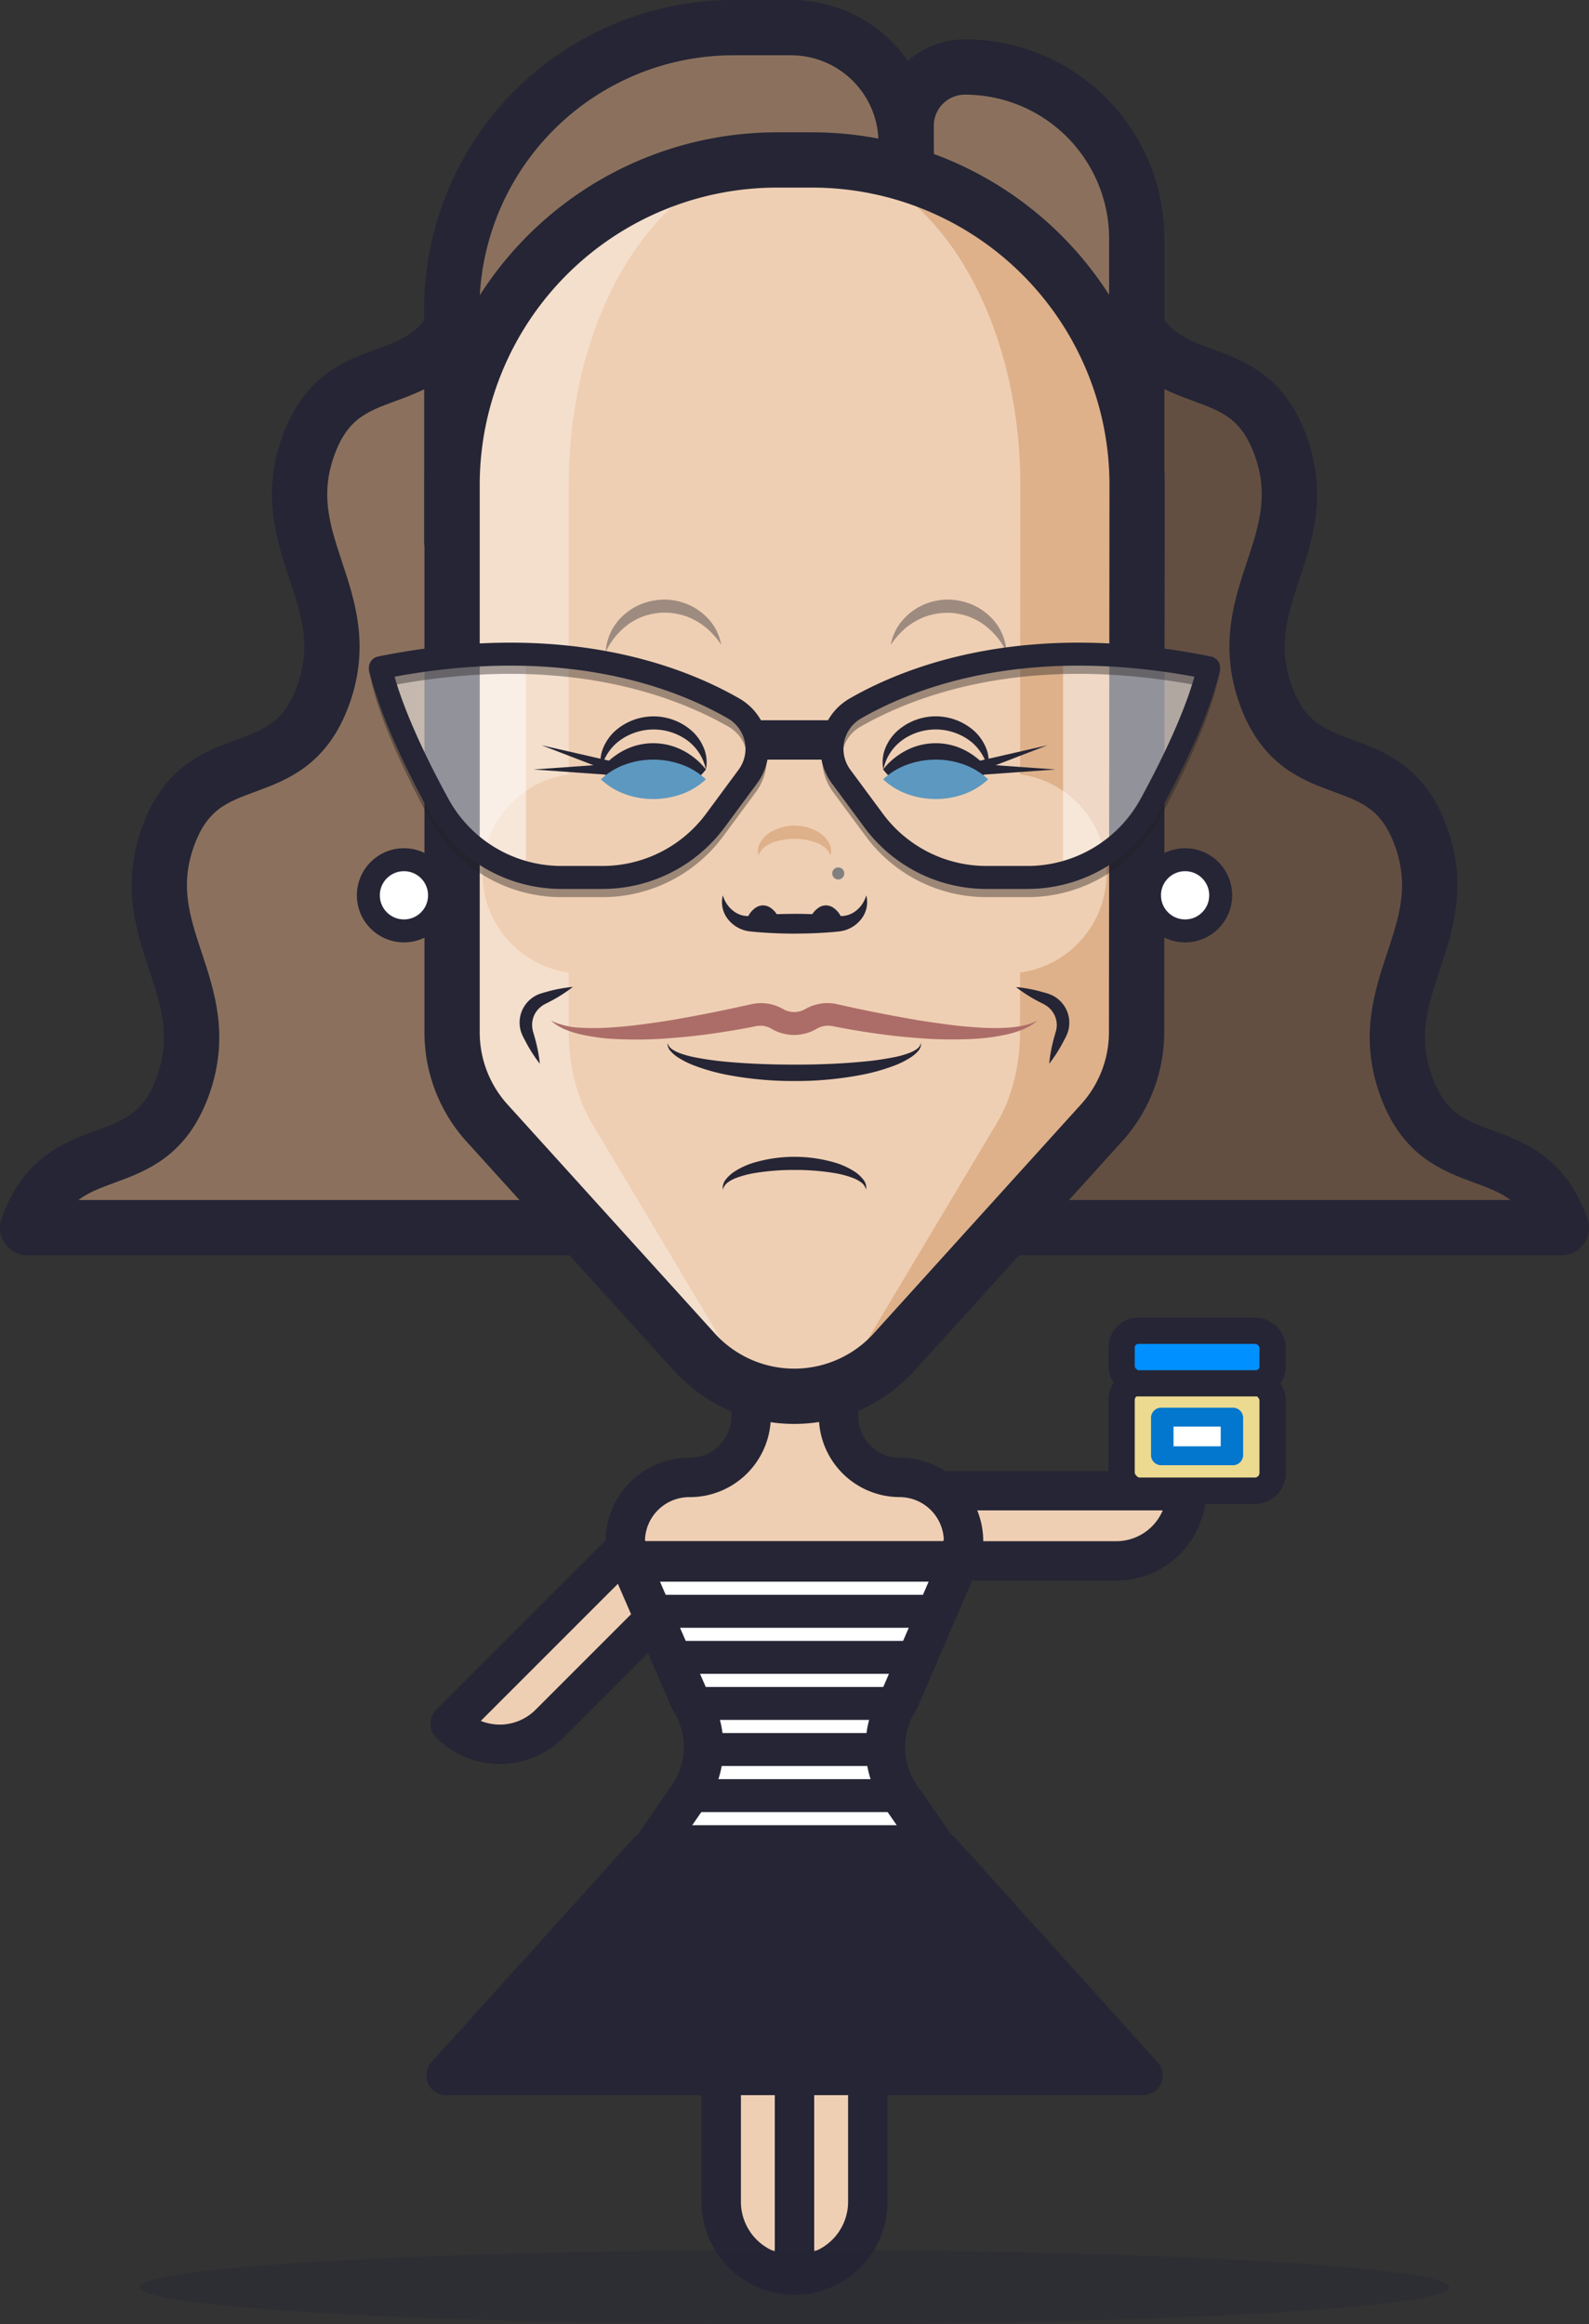 <svg xmlns="http://www.w3.org/2000/svg" xmlns:xlink="http://www.w3.org/1999/xlink" viewBox="0 0 484.13 708.06"><rect x="0" y="0" width="484.13" height="708.06" fill="#333333" stroke="none"/><defs><style>.cls-1,.cls-17,.cls-18,.cls-19,.cls-25,.cls-29,.cls-30,.cls-9{fill:none;}.cls-2,.cls-8{fill:#efcfb3;}.cls-18,.cls-19,.cls-2,.cls-22,.cls-23,.cls-26,.cls-29,.cls-31,.cls-4,.cls-5,.cls-9{stroke:#252535;}.cls-18,.cls-19,.cls-2,.cls-22,.cls-23,.cls-25,.cls-26,.cls-29,.cls-30,.cls-31,.cls-4,.cls-5,.cls-9{stroke-linejoin:round;}.cls-19,.cls-2,.cls-23{stroke-width:12px;}.cls-10,.cls-23,.cls-3{fill:#252535;}.cls-16,.cls-3{opacity:0.4;}.cls-4{fill:#8b715d;}.cls-4,.cls-5,.cls-9{stroke-width:16.84px;}.cls-5{fill:#634f42;}.cls-6{fill:#deb18a;}.cls-7{fill:#f4dfcc;}.cls-11{fill:#5d98c0;}.cls-12{opacity:0.5;}.cls-13{clip-path:url(#clip-path);}.cls-14,.cls-22{fill:#fff;}.cls-15{clip-path:url(#clip-path-2);}.cls-17{stroke:#231f20;}.cls-17,.cls-30{stroke-width:6px;}.cls-18,.cls-22{stroke-width:7px;}.cls-20{fill:gray;}.cls-21{fill:#ac6d68;}.cls-24{clip-path:url(#clip-path-3);}.cls-25,.cls-30{stroke:#fff;}.cls-25{stroke-width:4px;}.cls-26{fill:#e4cf7a;}.cls-26,.cls-29,.cls-31{stroke-width:8px;}.cls-27{fill:#ecda90;}.cls-28{fill:#0377cd;}.cls-31{fill:#0090ff;}</style><clipPath id="clip-path"><path class="cls-1" d="M260.59,215.84c17.5-10.06,53-23.45,107.65-12.41-3,12.88-10.68,28.85-17.65,41.6a42.75,42.75,0,0,1-37.51,22.28H300.51a42.74,42.74,0,0,1-34.39-17.41l-9.87-13.35A14.19,14.19,0,0,1,260.59,215.84Z"/></clipPath><clipPath id="clip-path-2"><path class="cls-1" d="M223.54,215.84c-17.5-10.06-53-23.45-107.65-12.41,3,12.88,10.68,28.85,17.65,41.6a42.75,42.75,0,0,0,37.51,22.28h12.58A42.77,42.77,0,0,0,218,249.9l9.86-13.35A14.19,14.19,0,0,0,223.54,215.84Z"/></clipPath><clipPath id="clip-path-3"><path class="cls-1" d="M274.4,547.21l12,17.37H197.71l12-17.37a26.36,26.36,0,0,0,.52-29.26l-18.43-42.42H292.18L273.89,518A26.36,26.36,0,0,0,274.4,547.21Z"/></clipPath></defs><title>saskia</title><g id="Layer_2" data-name="Layer 2"><g id="saskia"><path class="cls-2" d="M270.68,454.13h90.8a0,0,0,0,1,0,0v0a21.39,21.39,0,0,1-21.39,21.39H270.68a10.7,10.7,0,0,1-10.7-10.7v0A10.7,10.7,0,0,1,270.68,454.13Z"/><path class="cls-2" d="M140.56,486.08H210a21.39,21.39,0,0,1,21.39,21.39v0a0,0,0,0,1,0,0h-90.8a10.7,10.7,0,0,1-10.7-10.7v0a10.7,10.7,0,0,1,10.7-10.7Z" transform="translate(659.6 720.34) rotate(135)"/><path class="cls-2" d="M219.74,601.42h22.32a0,0,0,0,1,0,0v91.65a0,0,0,0,1,0,0h0a22.32,22.32,0,0,1-22.32-22.32V601.42A0,0,0,0,1,219.74,601.42Z"/><path class="cls-2" d="M264.39,601.42h0a0,0,0,0,1,0,0v91.65a0,0,0,0,1,0,0H242.07a0,0,0,0,1,0,0V623.74A22.32,22.32,0,0,1,264.39,601.42Z" transform="translate(506.46 1294.49) rotate(180)"/><path class="cls-2" d="M293.57,469.61h0a36,36,0,0,1-35.07,27.81h-33a36,36,0,0,1-35-27.61l0-.2a19.51,19.51,0,0,1,19.51-19.52h.17a18.67,18.67,0,0,0,18.67-18.66V399h26.64v32.42a18.66,18.66,0,0,0,18.66,18.66h0A19.52,19.52,0,0,1,293.57,469.61Z"/><ellipse class="cls-3" cx="242.07" cy="696.78" rx="199.48" ry="11.28"/><path class="cls-4" d="M141.25,92.67c-10.69,29.76-36.64,13.46-47.33,43.22S109.19,182,98.5,211.71s-36.64,13.46-47.33,43.22S66.44,301,55.75,330.76,19.11,344.22,8.42,374H199.21V54.75l-58,37.92"/><path class="cls-5" d="M342.88,92.67c10.69,29.76,36.65,13.46,47.33,43.22s-15.27,46.06-4.58,75.82,36.64,13.46,47.33,43.22-15.27,46.07-4.58,75.83S465,344.22,475.71,374H284.92V54.75l58,37.92"/><path class="cls-4" d="M294,20.42h0a52.34,52.34,0,0,1,52.34,52.34v85.48a0,0,0,0,1,0,0H276.09a0,0,0,0,1,0,0V38.31A17.89,17.89,0,0,1,294,20.42Z"/><path class="cls-4" d="M223.5,8.42H241a35.07,35.07,0,0,1,35.07,35.07V165a0,0,0,0,1,0,0H137.65a0,0,0,0,1,0,0V94.26A85.84,85.84,0,0,1,223.5,8.42Z"/><path class="cls-6" d="M346.4,147.73l-.16,166.79a41.09,41.09,0,0,1-10.63,27.56l-63.14,69.76a41.09,41.09,0,0,1-30.4,13.53H242a41.07,41.07,0,0,1-30.48-13.53L148.37,342.1a41.14,41.14,0,0,1-10.63-27.6V147.73a99,99,0,0,1,99-99h10.7A99,99,0,0,1,346.4,147.73Z"/><path class="cls-7" d="M242.07,48.75V425.37H242a41.07,41.07,0,0,1-30.48-13.53L148.37,342.1a41.14,41.14,0,0,1-10.63-27.6V147.73a99,99,0,0,1,99-99Z"/><circle class="cls-8" cx="306.65" cy="266.09" r="30.48"/><circle class="cls-8" cx="177.48" cy="266.09" r="30.48"/><path class="cls-8" d="M303.75,342.08l-41.64,69.76c-5.14,8.62-12.44,13.53-20.1,13.53h0c-7.66,0-15-4.91-20.1-13.53L180.28,342.1c-4.51-7.56-7-17.4-7-27.6V147.73c0-54.67,29.22-99,65.26-99h7.07c36,0,65.26,44.31,65.26,99l-.1,166.79C310.75,324.71,308.26,334.53,303.75,342.08Z"/><path class="cls-9" d="M335.61,342.08l-63.14,69.76A41.11,41.11,0,0,1,242,425.37h0a41.11,41.11,0,0,1-30.49-13.53L148.37,342.1a41.14,41.14,0,0,1-10.63-27.6V147.73a99,99,0,0,1,99-99h10.71a99,99,0,0,1,99,99l-.16,166.79A41.14,41.14,0,0,1,335.61,342.08Z"/><path class="cls-10" d="M220.24,272.75a9,9,0,0,0,3.52,5,7.25,7.25,0,0,0,5,1.29l1.62-.15,1.67-.13c1.11-.09,2.23-.14,3.34-.2,2.23-.11,4.47-.15,6.7-.16s4.46.05,6.69.15c1.11.07,2.23.11,3.34.2l1.68.13,1.61.15a7.3,7.3,0,0,0,5-1.28,9,9,0,0,0,3.52-5,8.27,8.27,0,0,1-1.41,7.08,9.88,9.88,0,0,1-7,3.94l-1.73.17-1.68.13c-1.11.09-2.23.13-3.34.2-2.23.1-4.46.14-6.69.15s-4.47-.05-6.7-.16c-1.11-.06-2.23-.11-3.34-.2l-1.67-.13-1.74-.17a9.9,9.9,0,0,1-7-3.94A8.31,8.31,0,0,1,220.24,272.75Z"/><path class="cls-10" d="M227.91,279.22a7,7,0,0,1,2.29-2.67,4.1,4.1,0,0,1,2.29-.73,4.16,4.16,0,0,1,2.29.74,7.13,7.13,0,0,1,2.29,2.66v.4c-.77.07-1.53.13-2.29.15s-1.53,0-2.29.05-1.53,0-2.29-.05-1.53-.08-2.29-.15Z"/><path class="cls-10" d="M256.22,279.62c-.76.07-1.52.13-2.29.15s-1.52,0-2.29.05-1.52,0-2.28-.05-1.53-.08-2.29-.15v-.4a7,7,0,0,1,2.29-2.66,3.92,3.92,0,0,1,4.57,0,6.92,6.92,0,0,1,2.29,2.67Z"/><path class="cls-10" d="M269.07,234.42a20.52,20.52,0,0,1,4-3.91,22,22,0,0,1,4-2.37,19.63,19.63,0,0,1,8-1.72,19.27,19.27,0,0,1,8,1.7,20.92,20.92,0,0,1,4,2.37,20.39,20.39,0,0,1,4,3.93,20.39,20.39,0,0,1-4,3.93,20.92,20.92,0,0,1-4,2.37,19.27,19.27,0,0,1-8,1.7,19.63,19.63,0,0,1-8-1.72,22,22,0,0,1-4-2.37A20.52,20.52,0,0,1,269.07,234.42Z"/><path class="cls-10" d="M301,234.42a14.68,14.68,0,0,0-6-9.11,17.52,17.52,0,0,0-19.86,0,14.7,14.7,0,0,0-6,9.1,11.29,11.29,0,0,1,.47-6.15,14.27,14.27,0,0,1,3.54-5.36,17.62,17.62,0,0,1,23.9,0,14.44,14.44,0,0,1,3.53,5.36A11.3,11.3,0,0,1,301,234.42Z"/><polygon class="cls-10" points="293.57 232.42 321.57 234.42 293.57 236.42 293.57 232.42"/><polygon class="cls-10" points="291.76 233.3 319.12 227.04 292.93 237.13 291.76 233.3"/><path class="cls-11" d="M269.07,237.42a21.47,21.47,0,0,1,8-4.71,25.23,25.23,0,0,1,8-1.29,24.66,24.66,0,0,1,8,1.28,21.24,21.24,0,0,1,8,4.72,21.24,21.24,0,0,1-8,4.72,24.66,24.66,0,0,1-8,1.28,25.23,25.23,0,0,1-8-1.29A21.47,21.47,0,0,1,269.07,237.42Z"/><path class="cls-10" d="M215.07,234.42a20.52,20.52,0,0,1-4,3.91,21.75,21.75,0,0,1-4,2.37,19.63,19.63,0,0,1-8,1.72,19.27,19.27,0,0,1-8-1.7,20.92,20.92,0,0,1-4-2.37,20.39,20.39,0,0,1-4-3.93,20.39,20.39,0,0,1,4-3.93,20.92,20.92,0,0,1,4-2.37,19.27,19.27,0,0,1,8-1.7,19.63,19.63,0,0,1,8,1.72,21.75,21.75,0,0,1,4,2.37A20.52,20.52,0,0,1,215.07,234.42Z"/><path class="cls-10" d="M183.14,234.42a11.39,11.39,0,0,1,.48-6.15,14.35,14.35,0,0,1,3.54-5.36,17.62,17.62,0,0,1,23.9,0,14.36,14.36,0,0,1,3.53,5.36,11.3,11.3,0,0,1,.48,6.15,14.71,14.71,0,0,0-6-9.1,17.52,17.52,0,0,0-19.86,0A14.72,14.72,0,0,0,183.14,234.42Z"/><polygon class="cls-10" points="190.57 236.42 162.57 234.42 190.57 232.42 190.57 236.42"/><polygon class="cls-10" points="191.21 237.13 165.01 227.04 192.37 233.3 191.21 237.13"/><path class="cls-11" d="M215.07,237.42a21.43,21.43,0,0,1-8,4.71,25.23,25.23,0,0,1-8,1.29,24.66,24.66,0,0,1-8-1.28,21.24,21.24,0,0,1-8-4.72,21.24,21.24,0,0,1,8-4.72,24.66,24.66,0,0,1,8-1.28,25.23,25.23,0,0,1,8,1.29A21.43,21.43,0,0,1,215.07,237.42Z"/><g class="cls-12"><g class="cls-13"><rect class="cls-14" x="323.89" y="176.42" width="98.18" height="107.18"/></g></g><g class="cls-12"><g class="cls-15"><rect class="cls-14" x="62.07" y="176.42" width="98.18" height="107.18" transform="translate(222.31 460.02) rotate(180)"/></g></g><g class="cls-16"><path class="cls-17" d="M223.54,218.84c-17.5-10.06-53-23.45-107.65-12.41,3,12.88,10.68,28.85,17.65,41.6a42.75,42.75,0,0,0,37.51,22.28h12.58A42.77,42.77,0,0,0,218,252.9l9.86-13.35A14.19,14.19,0,0,0,223.54,218.84Z"/><path class="cls-17" d="M260.59,218.84c17.5-10.06,53-23.45,107.65-12.41-3,12.88-10.68,28.85-17.65,41.6a42.75,42.75,0,0,1-37.51,22.28H300.51a42.74,42.74,0,0,1-34.39-17.41l-9.87-13.35A14.19,14.19,0,0,1,260.59,218.84Z"/><line class="cls-17" x1="230.57" y1="228.42" x2="253.39" y2="228.42"/></g><path class="cls-18" d="M223.54,215.84c-17.5-10.06-53-23.45-107.65-12.41,3,12.88,10.68,28.85,17.65,41.6a42.75,42.75,0,0,0,37.51,22.28h12.58A42.77,42.77,0,0,0,218,249.9l9.86-13.35A14.19,14.19,0,0,0,223.54,215.84Z"/><path class="cls-18" d="M260.59,215.84c17.5-10.06,53-23.45,107.65-12.41-3,12.88-10.68,28.85-17.65,41.6a42.75,42.75,0,0,1-37.51,22.28H300.51a42.74,42.74,0,0,1-34.39-17.41l-9.87-13.35A14.19,14.19,0,0,1,260.59,215.84Z"/><line class="cls-19" x1="230.57" y1="225.42" x2="253.39" y2="225.42"/><path class="cls-6" d="M253,260.6a5.82,5.82,0,0,0-2-2.66,10.17,10.17,0,0,0-2.76-1.42,20.17,20.17,0,0,0-12.36,0,10.2,10.2,0,0,0-2.76,1.43,5.82,5.82,0,0,0-2,2.65,4.86,4.86,0,0,1,.5-3.89,8.63,8.63,0,0,1,2.82-3,14.4,14.4,0,0,1,15.27,0,8.81,8.81,0,0,1,2.82,3A4.86,4.86,0,0,1,253,260.6Z"/><g class="cls-16"><path class="cls-10" d="M306.65,198.63a22.15,22.15,0,0,0-7.13-8.5,19.84,19.84,0,0,0-4.69-2.41,20.81,20.81,0,0,0-5.1-1,19.23,19.23,0,0,0-5.18.4,17.88,17.88,0,0,0-5,1.8,20.08,20.08,0,0,0-4.44,3.13,27.05,27.05,0,0,0-3.71,4.38,15.86,15.86,0,0,1,2.19-5.62,17.41,17.41,0,0,1,4.28-4.54A18.36,18.36,0,0,1,290,182.7a20,20,0,0,1,6.25,1.5,18.57,18.57,0,0,1,5.3,3.52A16.25,16.25,0,0,1,306.65,198.63Z"/></g><g class="cls-16"><path class="cls-10" d="M184.53,198.63a16.25,16.25,0,0,1,5.12-10.91,18.43,18.43,0,0,1,5.3-3.52,20,20,0,0,1,6.24-1.5,18.37,18.37,0,0,1,12.08,3.54,17.41,17.41,0,0,1,4.28,4.54,16.05,16.05,0,0,1,2.19,5.62A27.05,27.05,0,0,0,216,192a20.08,20.08,0,0,0-4.44-3.13,17.88,17.88,0,0,0-5-1.8,19.23,19.23,0,0,0-5.18-.4,20.81,20.81,0,0,0-5.1,1,19.84,19.84,0,0,0-4.69,2.41A22.15,22.15,0,0,0,184.53,198.63Z"/></g><circle class="cls-20" cx="255.39" cy="266.09" r="1.84"/><path class="cls-21" d="M167.85,310.92a23.05,23.05,0,0,0,9,2.17,72,72,0,0,0,9.29-.08c3.1-.19,6.19-.5,9.28-.91s6.17-.83,9.25-1.35q9.22-1.59,18.39-3.54l4.57-1,1.14-.26c.41-.09,1-.2,1.51-.26a13.36,13.36,0,0,1,3.16,0,13.06,13.06,0,0,1,3.08.74,13.31,13.31,0,0,1,1.45.64l1,.54a6.84,6.84,0,0,0,3,.7,6.92,6.92,0,0,0,3-.7l1-.55a15.49,15.49,0,0,1,1.45-.63,13.72,13.72,0,0,1,3.08-.75,13.45,13.45,0,0,1,3.17,0c.5.06,1.1.18,1.5.27l1.14.25,4.57,1c6.11,1.31,12.25,2.46,18.4,3.53,3.07.52,6.16.93,9.24,1.35s6.18.73,9.28.91a68.6,68.6,0,0,0,9.29.08,32.44,32.44,0,0,0,4.59-.62,16.65,16.65,0,0,0,4.41-1.54,15.29,15.29,0,0,1-4.08,2.54,31.3,31.3,0,0,1-4.62,1.54,61.93,61.93,0,0,1-9.57,1.44,128.24,128.24,0,0,1-19.21-.28c-6.38-.48-12.7-1.37-19-2.43-1.57-.27-3.14-.57-4.7-.87l-1.18-.23a7.06,7.06,0,0,0-2.38-.08,6.58,6.58,0,0,0-1.51.39,6.36,6.36,0,0,0-.71.31l-1.06.59a13.73,13.73,0,0,1-6.13,1.47,13.9,13.9,0,0,1-6.13-1.47l-1.06-.59c-.23-.11-.47-.23-.71-.32a7.69,7.69,0,0,0-1.5-.39,6.79,6.79,0,0,0-1.56,0c-.28,0-.46.05-.83.12l-1.17.24c-1.57.3-3.14.6-4.71.86-6.28,1.07-12.6,1.95-19,2.43a128.24,128.24,0,0,1-19.21.28,62.12,62.12,0,0,1-9.57-1.44,30.75,30.75,0,0,1-4.61-1.53A15.77,15.77,0,0,1,167.85,310.92Z"/><path class="cls-10" d="M319.67,324.06a45.11,45.11,0,0,1,1.54-8.13l.28-1c.08-.31.22-.69.26-.93a7,7,0,0,0,.22-1.56A7.1,7.1,0,0,0,319.6,307a7,7,0,0,0-1.29-.92c-.19-.13-.56-.29-.85-.44l-.9-.47a44.09,44.09,0,0,1-7-4.47,45.05,45.05,0,0,1,8.14,1.54l1,.28c.34.11.61.17,1,.33a9.1,9.1,0,0,1,2.2,1.16,9.28,9.28,0,0,1,3.8,8.83,8.94,8.94,0,0,1-.67,2.39c-.31.73-.61,1.25-.94,1.88A44.33,44.33,0,0,1,319.67,324.06Z"/><path class="cls-10" d="M164.47,324.06a45.13,45.13,0,0,1-4.46-7c-.32-.63-.63-1.15-.94-1.88a8.94,8.94,0,0,1-.67-2.39,9.28,9.28,0,0,1,3.8-8.83,9.1,9.1,0,0,1,2.2-1.16c.42-.16.69-.22,1-.33l1-.28a45.22,45.22,0,0,1,8.14-1.54,44.47,44.47,0,0,1-7,4.47l-.91.47c-.28.15-.66.31-.85.44a6.94,6.94,0,0,0-1.28.92,7,7,0,0,0-2.37,5.48,7.6,7.6,0,0,0,.21,1.56c0,.24.18.62.26.93l.28,1A46,46,0,0,1,164.47,324.06Z"/><path class="cls-10" d="M203.4,317.72a3.15,3.15,0,0,0,1.41,1.95,10,10,0,0,0,2.18,1.12,29.88,29.88,0,0,0,4.8,1.33,90,90,0,0,0,10,1.38c6.71.61,13.46.82,20.21.83s13.5-.22,20.21-.84a90,90,0,0,0,10-1.38,27.94,27.94,0,0,0,4.8-1.33,9.94,9.94,0,0,0,2.18-1.11,3.2,3.2,0,0,0,1.42-1.95,3.4,3.4,0,0,1-.9,2.5,10.53,10.53,0,0,1-2.05,1.78,25.7,25.7,0,0,1-4.74,2.46,59.19,59.19,0,0,1-10.11,2.92A106.09,106.09,0,0,1,242,329.33a107.71,107.71,0,0,1-20.79-1.95,60.41,60.41,0,0,1-10.11-2.93,26,26,0,0,1-4.74-2.45,10.54,10.54,0,0,1-2.05-1.79A3.32,3.32,0,0,1,203.4,317.72Z"/><path class="cls-10" d="M263.89,362.42a4,4,0,0,0-1.69-2.33,11,11,0,0,0-2.57-1.32,30.34,30.34,0,0,0-5.7-1.45,72.29,72.29,0,0,0-11.86-.9,73.44,73.44,0,0,0-11.87.9,30.56,30.56,0,0,0-5.7,1.46,10.92,10.92,0,0,0-2.57,1.31,4.06,4.06,0,0,0-1.69,2.33,4.05,4.05,0,0,1,.9-3.11,11.07,11.07,0,0,1,2.43-2.26,23.35,23.35,0,0,1,5.87-2.78,43.89,43.89,0,0,1,25.25,0,23.67,23.67,0,0,1,5.87,2.77,10.88,10.88,0,0,1,2.43,2.27A4,4,0,0,1,263.89,362.42Z"/><circle class="cls-22" cx="361.07" cy="272.75" r="10.85"/><circle class="cls-22" cx="123.07" cy="272.75" r="10.85"/><polygon class="cls-23" points="348.25 632.28 135.89 632.28 197.71 563.75 286.43 563.75 348.25 632.28"/><path class="cls-23" d="M274.4,547.21l12,17.37H197.71l12-17.37a26.36,26.36,0,0,0,.52-29.26l-18.43-42.42H292.18L273.89,518A26.36,26.36,0,0,0,274.4,547.21Z"/><g class="cls-24"><line class="cls-25" x1="195.26" y1="483.85" x2="288.87" y2="483.85"/><line class="cls-25" x1="195.26" y1="497.89" x2="288.87" y2="497.89"/><line class="cls-25" x1="195.26" y1="511.93" x2="288.87" y2="511.93"/><line class="cls-25" x1="195.26" y1="525.96" x2="288.87" y2="525.96"/><line class="cls-25" x1="195.26" y1="540" x2="288.87" y2="540"/><line class="cls-25" x1="195.26" y1="554.04" x2="288.87" y2="554.04"/></g><path class="cls-19" d="M274.4,547.21l12,17.37H197.71l12-17.37a26.36,26.36,0,0,0,.52-29.26l-18.43-42.42H292.18L273.89,518A26.36,26.36,0,0,0,274.4,547.21Z"/><rect class="cls-26" x="341.73" y="421.09" width="46" height="33.04" rx="5.42"/><rect class="cls-27" x="341.73" y="421.09" width="46" height="33.04" rx="5.42"/><path class="cls-28" d="M375.45,446.37H354a3.12,3.12,0,0,1-3.31-2.88V431.73a3.12,3.12,0,0,1,3.31-2.88h21.44a3.12,3.12,0,0,1,3.31,2.88v11.76A3.12,3.12,0,0,1,375.45,446.37Z"/><rect class="cls-29" x="341.73" y="421.09" width="46" height="33.04" rx="5.42"/><line class="cls-30" x1="357.55" y1="437.61" x2="371.92" y2="437.61"/><rect class="cls-31" x="341.73" y="405.42" width="46" height="16" rx="5.09"/></g></g></svg>